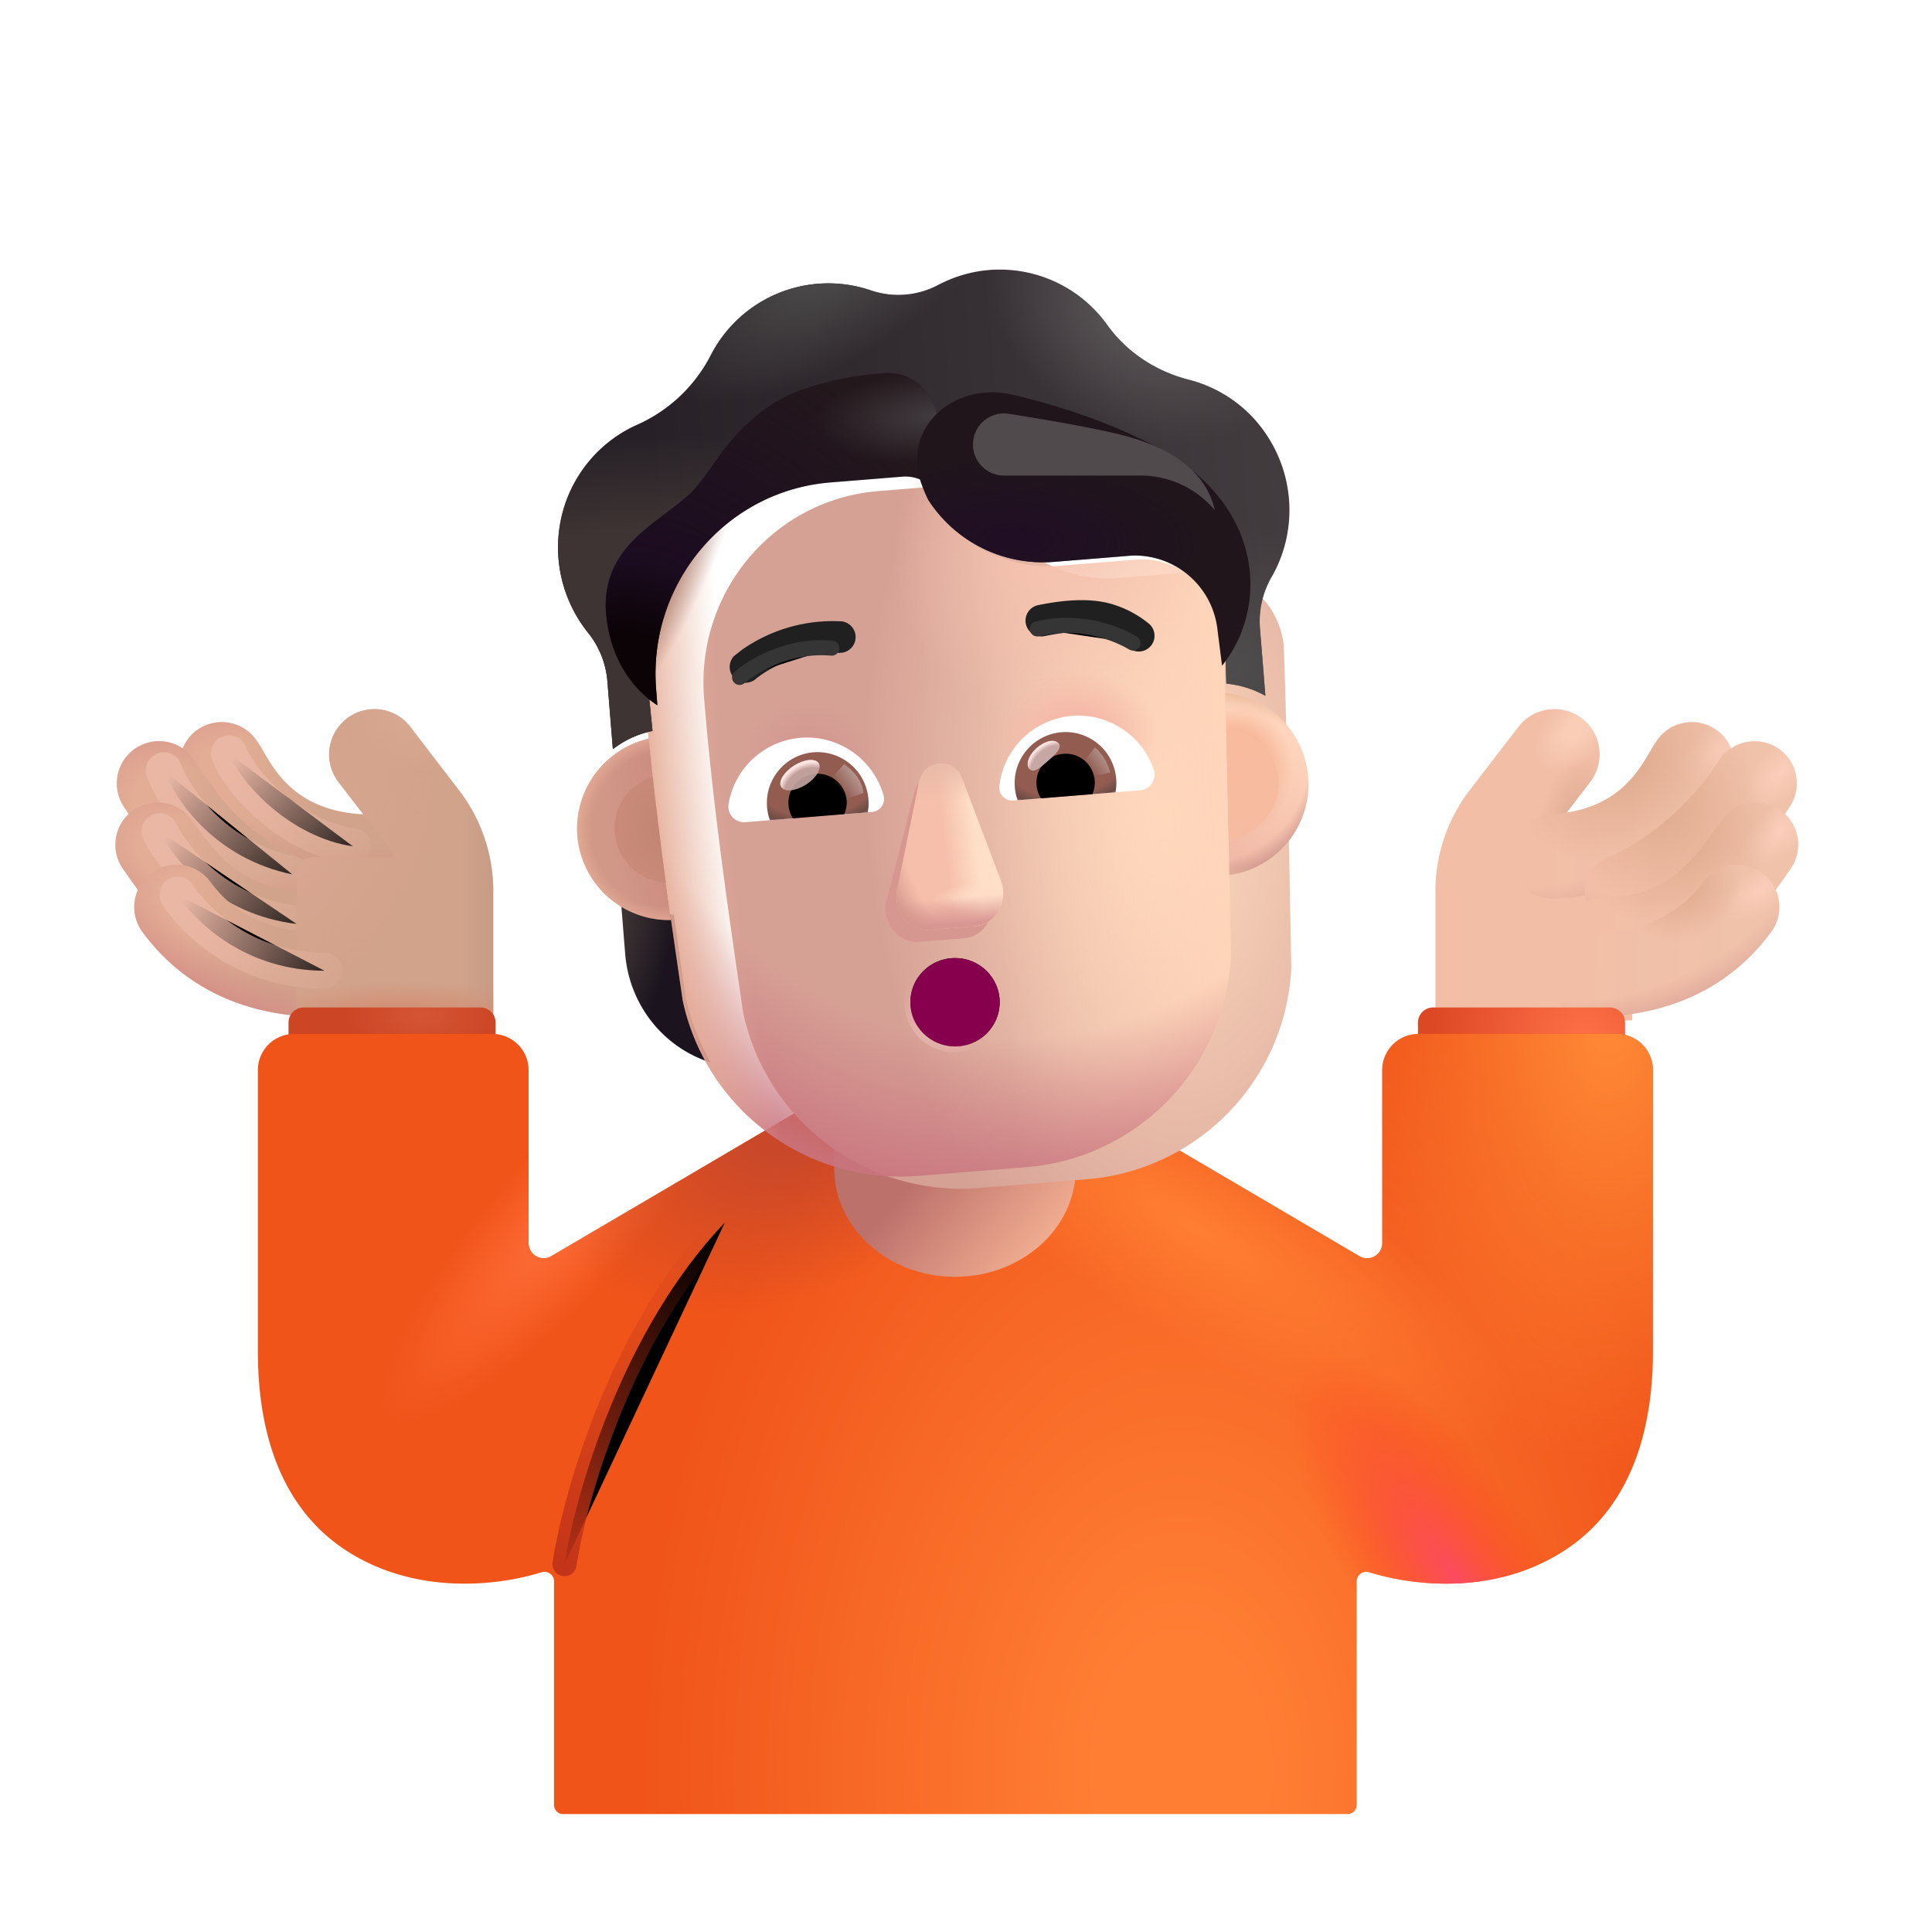 <svg width="100%" height="100%" viewBox="0 0 32 32" xmlns="http://www.w3.org/2000/svg"><path fill="url(#a)" fill-rule="evenodd" d="M3.263 12.093a.7.7 0 0 1 .978.157 2 2 0 0 1 .12.192l.001.002q.05.086.105.174c.077.12.17.25.294.37.233.228.608.468 1.267.5a.7.7 0 0 1-.068 1.398c-1.025-.05-1.718-.446-2.179-.898a3.5 3.5 0 0 1-.495-.618 6 6 0 0 1-.13-.216l-.004-.006c-.029-.05-.04-.07-.045-.076v-.002a.7.7 0 0 1 .156-.978" clip-rule="evenodd"/><path fill="url(#b)" fill-rule="evenodd" d="M3.263 12.093a.7.7 0 0 1 .978.157 2 2 0 0 1 .12.192l.001.002q.05.086.105.174c.077.12.17.25.294.37.233.228.608.468 1.267.5a.7.7 0 0 1-.068 1.398c-1.025-.05-1.718-.446-2.179-.898a3.5 3.5 0 0 1-.495-.618 6 6 0 0 1-.13-.216l-.004-.006c-.029-.05-.04-.07-.045-.076v-.002a.7.7 0 0 1 .156-.978" clip-rule="evenodd"/><g filter="url(#c)"><path stroke="url(#d)" stroke-linecap="round" stroke-width=".6" d="M3.793 12.48c.196.501 1.018 1.387 2.052 1.538"/></g><path fill="url(#e)" fill-rule="evenodd" d="M2.224 12.409a.7.7 0 0 1 .978.157q.051.071.114.168c.262.391.704 1.052 1.516 1.4a.7.7 0 0 1-.551 1.287c-1.246-.534-1.935-1.603-2.156-1.946l-.058-.089a.7.7 0 0 1 .157-.977" clip-rule="evenodd"/><path fill="url(#f)" fill-rule="evenodd" d="M2.224 12.409a.7.7 0 0 1 .978.157q.051.071.114.168c.262.391.704 1.052 1.516 1.4a.7.7 0 0 1-.551 1.287c-1.246-.534-1.935-1.603-2.156-1.946l-.058-.089a.7.7 0 0 1 .157-.977" clip-rule="evenodd"/><g filter="url(#g)"><path stroke="url(#h)" stroke-linecap="round" stroke-width=".6" d="M2.715 12.76c.196.501.844 1.458 2.127 1.723"/></g><path fill="url(#i)" fill-rule="evenodd" d="M2.192 13.431a.7.7 0 0 1 .98.142l.086.118c.301.42.763 1.062 1.779 1.062a.7.7 0 1 1 0 1.4c-1.776 0-2.637-1.24-2.925-1.654q-.037-.055-.062-.088a.7.7 0 0 1 .142-.98" clip-rule="evenodd"/><path fill="url(#j)" fill-rule="evenodd" d="M2.192 13.431a.7.7 0 0 1 .98.142l.086.118c.301.42.763 1.062 1.779 1.062a.7.7 0 1 1 0 1.4c-1.776 0-2.637-1.24-2.925-1.654q-.037-.055-.062-.088a.7.7 0 0 1 .142-.98" clip-rule="evenodd"/><g filter="url(#k)"><path stroke="url(#l)" stroke-linecap="round" stroke-width=".6" d="M2.645 13.769c.238.483.966 1.38 2.267 1.534"/></g><path fill="url(#m)" fill-rule="evenodd" d="M2.504 14.462a.7.7 0 0 1 .98.142c.181.242.653.84 1.873.84a.7.7 0 1 1 0 1.4c-1.827 0-2.668-.965-2.994-1.402a.7.7 0 0 1 .141-.98" clip-rule="evenodd"/><path fill="url(#n)" fill-rule="evenodd" d="M2.504 14.462a.7.7 0 0 1 .98.142c.181.242.653.84 1.873.84a.7.7 0 1 1 0 1.4c-1.827 0-2.668-.965-2.994-1.402a.7.7 0 0 1 .141-.98" clip-rule="evenodd"/><path fill="#D1A38B" d="M5.744 11.9a.75.75 0 0 1 1.051.138l.805 1.047c.37.48.57 1.07.57 1.676v2.14H4.911v-2.448a.25.25 0 0 1 .25-.25h1.376A1.3 1.3 0 0 0 6.411 14l-.805-1.047a.75.75 0 0 1 .138-1.052"/><path fill="url(#o)" d="M5.744 11.9a.75.75 0 0 1 1.051.138l.805 1.047c.37.48.57 1.07.57 1.676v2.14H4.911v-2.448a.25.25 0 0 1 .25-.25h1.376A1.3 1.3 0 0 0 6.411 14l-.805-1.047a.75.75 0 0 1 .138-1.052"/><path fill="url(#p)" d="M5.744 11.9a.75.75 0 0 1 1.051.138l.805 1.047c.37.48.57 1.07.57 1.676v2.14H4.911v-2.448a.25.25 0 0 1 .25-.25h1.376A1.3 1.3 0 0 0 6.411 14l-.805-1.047a.75.75 0 0 1 .138-1.052"/><path fill="url(#q)" d="M5.744 11.9a.75.75 0 0 1 1.051.138l.805 1.047c.37.48.57 1.07.57 1.676v2.14H4.911v-2.448a.25.25 0 0 1 .25-.25h1.376A1.3 1.3 0 0 0 6.411 14l-.805-1.047a.75.75 0 0 1 .138-1.052"/><path fill="url(#r)" d="M5.744 11.9a.75.75 0 0 1 1.051.138l.805 1.047c.37.48.57 1.07.57 1.676v2.14H4.911v-2.448a.25.25 0 0 1 .25-.25h1.376A1.3 1.3 0 0 0 6.411 14l-.805-1.047a.75.75 0 0 1 .138-1.052"/><g filter="url(#s)"><path fill="#F2BEA6" d="M25.951 11.9a.75.75 0 0 0-1.051.138l-.805 1.047a2.75 2.75 0 0 0-.57 1.676v2.14h3.259v-2.698h-1.627q.053-.107.128-.204l.804-1.047a.75.75 0 0 0-.138-1.052"/><path fill="url(#t)" d="M25.951 11.9a.75.75 0 0 0-1.051.138l-.805 1.047a2.75 2.75 0 0 0-.57 1.676v2.14h3.259v-2.698h-1.627q.053-.107.128-.204l.804-1.047a.75.75 0 0 0-.138-1.052"/><path fill="url(#u)" d="M25.951 11.9a.75.75 0 0 0-1.051.138l-.805 1.047a2.75 2.75 0 0 0-.57 1.676v2.14h3.259v-2.698h-1.627q.053-.107.128-.204l.804-1.047a.75.75 0 0 0-.138-1.052"/></g><path fill="url(#v)" fill-rule="evenodd" d="M28.432 12.093a.7.7 0 0 0-.977.157 2 2 0 0 0-.115.182l-.006.01-.001.002c-.034.058-.066.114-.105.174-.077.12-.17.25-.294.37-.232.228-.607.468-1.267.5a.7.7 0 0 0 .069 1.398c1.024-.05 1.717-.446 2.178-.898.224-.22.383-.441.495-.618.054-.084.098-.16.13-.216l.004-.006c.029-.05.04-.07.045-.076l.001-.002a.7.7 0 0 0-.157-.978" clip-rule="evenodd"/><path fill="url(#w)" fill-rule="evenodd" d="M28.432 12.093a.7.7 0 0 0-.977.157 2 2 0 0 0-.115.182l-.006.01-.001.002c-.034.058-.066.114-.105.174-.077.12-.17.25-.294.37-.232.228-.607.468-1.267.5a.7.7 0 0 0 .069 1.398c1.024-.05 1.717-.446 2.178-.898.224-.22.383-.441.495-.618.054-.084.098-.16.13-.216l.004-.006c.029-.05.04-.07.045-.076l.001-.002a.7.7 0 0 0-.157-.978" clip-rule="evenodd"/><path fill="url(#x)" fill-rule="evenodd" d="M28.432 12.093a.7.7 0 0 0-.977.157 2 2 0 0 0-.115.182l-.006.01-.001.002c-.034.058-.066.114-.105.174-.077.12-.17.25-.294.37-.232.228-.607.468-1.267.5a.7.7 0 0 0 .069 1.398c1.024-.05 1.717-.446 2.178-.898.224-.22.383-.441.495-.618.054-.084.098-.16.13-.216l.004-.006c.029-.05.04-.07.045-.076l.001-.002a.7.7 0 0 0-.157-.978" clip-rule="evenodd"/><path fill="url(#y)" fill-rule="evenodd" d="M28.432 12.093a.7.7 0 0 0-.977.157 2 2 0 0 0-.115.182l-.006.01-.001.002c-.034.058-.066.114-.105.174-.077.12-.17.25-.294.37-.232.228-.607.468-1.267.5a.7.7 0 0 0 .069 1.398c1.024-.05 1.717-.446 2.178-.898.224-.22.383-.441.495-.618.054-.084.098-.16.13-.216l.004-.006c.029-.05.04-.07.045-.076l.001-.002a.7.7 0 0 0-.157-.978" clip-rule="evenodd"/><path fill="url(#z)" fill-rule="evenodd" d="M29.471 12.409a.7.7 0 0 0-.977.157q-.05.071-.115.168c-.262.391-.921 1.114-1.733 1.46-.355.153-.503.45-.32.876.152.355.733.503 1.088.35 1.246-.533 1.935-1.602 2.156-1.945l.058-.089a.7.7 0 0 0-.157-.977" clip-rule="evenodd"/><path fill="url(#A)" fill-rule="evenodd" d="M29.471 12.409a.7.7 0 0 0-.977.157q-.05.071-.115.168c-.262.391-.921 1.114-1.733 1.46-.355.153-.503.45-.32.876.152.355.733.503 1.088.35 1.246-.533 1.935-1.602 2.156-1.945l.058-.089a.7.7 0 0 0-.157-.977" clip-rule="evenodd"/><path fill="url(#B)" fill-rule="evenodd" d="M29.471 12.409a.7.7 0 0 0-.977.157q-.05.071-.115.168c-.262.391-.921 1.114-1.733 1.46-.355.153-.503.45-.32.876.152.355.733.503 1.088.35 1.246-.533 1.935-1.602 2.156-1.945l.058-.089a.7.7 0 0 0-.157-.977" clip-rule="evenodd"/><path fill="url(#C)" fill-rule="evenodd" d="M29.471 12.409a.7.7 0 0 0-.977.157q-.05.071-.115.168c-.262.391-.921 1.114-1.733 1.46-.355.153-.503.45-.32.876.152.355.733.503 1.088.35 1.246-.533 1.935-1.602 2.156-1.945l.058-.089a.7.7 0 0 0-.157-.977" clip-rule="evenodd"/><path fill="url(#D)" fill-rule="evenodd" d="M29.503 13.431a.7.7 0 0 0-.98.142l-.086.118c-.301.42-.763 1.16-1.779 1.16-.386 0-.7.215-.7.602a.7.7 0 0 0 .7.7c1.776 0 2.637-1.24 2.925-1.654l.062-.088a.7.7 0 0 0-.142-.98" clip-rule="evenodd"/><path fill="url(#E)" fill-rule="evenodd" d="M29.503 13.431a.7.7 0 0 0-.98.142l-.086.118c-.301.42-.763 1.16-1.779 1.16-.386 0-.7.215-.7.602a.7.7 0 0 0 .7.7c1.776 0 2.637-1.24 2.925-1.654l.062-.088a.7.7 0 0 0-.142-.98" clip-rule="evenodd"/><path fill="url(#F)" fill-rule="evenodd" d="M29.503 13.431a.7.7 0 0 0-.98.142l-.086.118c-.301.42-.763 1.16-1.779 1.16-.386 0-.7.215-.7.602a.7.7 0 0 0 .7.7c1.776 0 2.637-1.24 2.925-1.654l.062-.088a.7.7 0 0 0-.142-.98" clip-rule="evenodd"/><path fill="url(#G)" fill-rule="evenodd" d="M29.503 13.431a.7.7 0 0 0-.98.142l-.086.118c-.301.42-.763 1.16-1.779 1.16-.386 0-.7.215-.7.602a.7.7 0 0 0 .7.7c1.776 0 2.637-1.24 2.925-1.654l.062-.088a.7.7 0 0 0-.142-.98" clip-rule="evenodd"/><path fill="url(#H)" fill-rule="evenodd" d="M29.19 14.462a.7.7 0 0 0-.979.142c-.18.242-.653.84-1.873.84a.7.7 0 1 0 0 1.4c1.828 0 2.668-.965 2.995-1.402a.7.7 0 0 0-.142-.98" clip-rule="evenodd"/><path fill="url(#I)" fill-rule="evenodd" d="M29.19 14.462a.7.7 0 0 0-.979.142c-.18.242-.653.84-1.873.84a.7.7 0 1 0 0 1.4c1.828 0 2.668-.965 2.995-1.402a.7.7 0 0 0-.142-.98" clip-rule="evenodd"/><path fill="url(#J)" fill-rule="evenodd" d="M29.19 14.462a.7.7 0 0 0-.979.142c-.18.242-.653.84-1.873.84a.7.7 0 1 0 0 1.4c1.828 0 2.668-.965 2.995-1.402a.7.7 0 0 0-.142-.98" clip-rule="evenodd"/><path fill="url(#K)" fill-rule="evenodd" d="M29.19 14.462a.7.7 0 0 0-.979.142c-.18.242-.653.84-1.873.84a.7.7 0 1 0 0 1.4c1.828 0 2.668-.965 2.995-1.402a.7.7 0 0 0-.142-.98" clip-rule="evenodd"/><path fill="url(#L)" d="M26.916 16.937a.25.25 0 0 0-.25-.25h-2.93a.25.25 0 0 0-.25.25v.844h3.43z"/><path fill="url(#M)" d="M4.779 16.937a.25.25 0 0 1 .25-.25h2.93a.25.25 0 0 1 .25.25v.844h-3.43z"/><g filter="url(#N)"><path fill="url(#O)" d="M9.13 21.056a.25.25 0 0 1-.375-.217v-2.864a.6.6 0 0 0-.6-.6H4.871a.6.6 0 0 0-.6.6v4.587c-.005.85.112 2.507 1.484 3.383 1.149.733 2.501.57 3.214.347.1-.032.208.042.208.148v3.707c0 .082.067.15.15.15h12.994a.15.15 0 0 0 .15-.15V26.44c0-.106.108-.18.209-.148.713.223 2.064.386 3.213-.347 1.372-.876 1.49-2.534 1.485-3.383v-4.587a.6.6 0 0 0-.6-.6h-3.285a.6.6 0 0 0-.6.6v2.864a.25.25 0 0 1-.375.217l-6.694-3.932z"/><path fill="url(#P)" d="M9.13 21.056a.25.25 0 0 1-.375-.217v-2.864a.6.6 0 0 0-.6-.6H4.871a.6.6 0 0 0-.6.6v4.587c-.005.85.112 2.507 1.484 3.383 1.149.733 2.501.57 3.214.347.1-.032.208.042.208.148v3.707c0 .082.067.15.15.15h12.994a.15.15 0 0 0 .15-.15V26.44c0-.106.108-.18.209-.148.713.223 2.064.386 3.213-.347 1.372-.876 1.49-2.534 1.485-3.383v-4.587a.6.6 0 0 0-.6-.6h-3.285a.6.6 0 0 0-.6.6v2.864a.25.25 0 0 1-.375.217l-6.694-3.932z"/><path fill="url(#Q)" d="M9.13 21.056a.25.25 0 0 1-.375-.217v-2.864a.6.6 0 0 0-.6-.6H4.871a.6.6 0 0 0-.6.6v4.587c-.005.85.112 2.507 1.484 3.383 1.149.733 2.501.57 3.214.347.1-.032.208.042.208.148v3.707c0 .082.067.15.15.15h12.994a.15.15 0 0 0 .15-.15V26.44c0-.106.108-.18.209-.148.713.223 2.064.386 3.213-.347 1.372-.876 1.49-2.534 1.485-3.383v-4.587a.6.6 0 0 0-.6-.6h-3.285a.6.6 0 0 0-.6.6v2.864a.25.25 0 0 1-.375.217l-6.694-3.932z"/><path fill="url(#R)" d="M9.13 21.056a.25.25 0 0 1-.375-.217v-2.864a.6.6 0 0 0-.6-.6H4.871a.6.6 0 0 0-.6.6v4.587c-.005.85.112 2.507 1.484 3.383 1.149.733 2.501.57 3.214.347.1-.032.208.042.208.148v3.707c0 .082.067.15.15.15h12.994a.15.15 0 0 0 .15-.15V26.44c0-.106.108-.18.209-.148.713.223 2.064.386 3.213-.347 1.372-.876 1.49-2.534 1.485-3.383v-4.587a.6.6 0 0 0-.6-.6h-3.285a.6.6 0 0 0-.6.6v2.864a.25.25 0 0 1-.375.217l-6.694-3.932z"/><path fill="url(#S)" d="M9.13 21.056a.25.25 0 0 1-.375-.217v-2.864a.6.6 0 0 0-.6-.6H4.871a.6.6 0 0 0-.6.6v4.587c-.005.85.112 2.507 1.484 3.383 1.149.733 2.501.57 3.214.347.1-.032.208.042.208.148v3.707c0 .082.067.15.15.15h12.994a.15.15 0 0 0 .15-.15V26.44c0-.106.108-.18.209-.148.713.223 2.064.386 3.213-.347 1.372-.876 1.49-2.534 1.485-3.383v-4.587a.6.6 0 0 0-.6-.6h-3.285a.6.6 0 0 0-.6.6v2.864a.25.25 0 0 1-.375.217l-6.694-3.932z"/><path fill="url(#T)" d="M9.13 21.056a.25.25 0 0 1-.375-.217v-2.864a.6.6 0 0 0-.6-.6H4.871a.6.6 0 0 0-.6.6v4.587c-.005.85.112 2.507 1.484 3.383 1.149.733 2.501.57 3.214.347.1-.032.208.042.208.148v3.707c0 .082.067.15.15.15h12.994a.15.15 0 0 0 .15-.15V26.44c0-.106.108-.18.209-.148.713.223 2.064.386 3.213-.347 1.372-.876 1.49-2.534 1.485-3.383v-4.587a.6.6 0 0 0-.6-.6h-3.285a.6.6 0 0 0-.6.6v2.864a.25.25 0 0 1-.375.217l-6.694-3.932z"/></g><path fill="url(#U)" d="M15.818 21.148c-1.104 0-2-.802-2-1.79v-2.114c0-.989.896-1.79 2-1.79s2 .801 2 1.79v2.114c0 .988-.896 1.79-2 1.79"/><path fill="url(#V)" d="M20.3 14.41c.313-.036.6-.167.826-.359l.07.875a2.05 2.05 0 0 1-1.107 2q.2-.532.236-1.135z"/><path fill="url(#W)" d="M11.159 15.148a1.55 1.55 0 0 1-.874-.221l.07.875c.069.84.63 1.547 1.415 1.796a3.9 3.9 0 0 1-.415-1.083z"/><g filter="url(#X)"><path fill="url(#Y)" d="M11.308 16.57a3.69 3.69 0 0 0 3.912 2.906l1.773-.143a3.69 3.69 0 0 0 3.395-3.497c-.033-1.78-.063-3.552-.124-5.329a1.367 1.367 0 0 0-1.405-1.241l-1.317.106a2.29 2.29 0 0 1-2.188-1.189.63.63 0 0 0-.61-.346l-1.197.097c-1.735.14-3.026 1.675-2.885 3.43.142 1.75.39 3.461.646 5.206"/></g><path fill="url(#Z)" d="M11.308 16.57a3.69 3.69 0 0 0 3.912 2.906l1.773-.143a3.69 3.69 0 0 0 3.395-3.497c-.033-1.78-.063-3.552-.124-5.329a1.367 1.367 0 0 0-1.405-1.241l-1.317.106a2.29 2.29 0 0 1-2.188-1.189.63.63 0 0 0-.61-.346l-1.197.097c-1.735.14-3.026 1.675-2.885 3.43.142 1.75.39 3.461.646 5.206"/><path fill="url(#aa)" d="M11.308 16.57a3.69 3.69 0 0 0 3.912 2.906l1.773-.143a3.69 3.69 0 0 0 3.395-3.497c-.033-1.78-.063-3.552-.124-5.329a1.367 1.367 0 0 0-1.405-1.241l-1.317.106a2.29 2.29 0 0 1-2.188-1.189.63.63 0 0 0-.61-.346l-1.197.097c-1.735.14-3.026 1.675-2.885 3.43.142 1.75.39 3.461.646 5.206"/><path fill="url(#ab)" d="M11.308 16.57a3.69 3.69 0 0 0 3.912 2.906l1.773-.143a3.69 3.69 0 0 0 3.395-3.497c-.033-1.78-.063-3.552-.124-5.329a1.367 1.367 0 0 0-1.405-1.241l-1.317.106a2.29 2.29 0 0 1-2.188-1.189.63.63 0 0 0-.61-.346l-1.197.097c-1.735.14-3.026 1.675-2.885 3.43.142 1.75.39 3.461.646 5.206"/><path fill="url(#ac)" d="M11.308 16.57a3.69 3.69 0 0 0 3.912 2.906l1.773-.143a3.69 3.69 0 0 0 3.395-3.497c-.033-1.78-.063-3.552-.124-5.329a1.367 1.367 0 0 0-1.405-1.241l-1.317.106a2.29 2.29 0 0 1-2.188-1.189.63.63 0 0 0-.61-.346l-1.197.097c-1.735.14-3.026 1.675-2.885 3.43.142 1.75.39 3.461.646 5.206"/><path fill="url(#ad)" d="M11.308 16.57a3.69 3.69 0 0 0 3.912 2.906l1.773-.143a3.69 3.69 0 0 0 3.395-3.497c-.033-1.78-.063-3.552-.124-5.329a1.367 1.367 0 0 0-1.405-1.241l-1.317.106a2.29 2.29 0 0 1-2.188-1.189.63.63 0 0 0-.61-.346l-1.197.097c-1.735.14-3.026 1.675-2.885 3.43.142 1.75.39 3.461.646 5.206"/><path fill="url(#ae)" d="M11.308 16.57a3.69 3.69 0 0 0 3.912 2.906l1.773-.143a3.69 3.69 0 0 0 3.395-3.497c-.033-1.78-.063-3.552-.124-5.329a1.367 1.367 0 0 0-1.405-1.241l-1.317.106a2.29 2.29 0 0 1-2.188-1.189.63.63 0 0 0-.61-.346l-1.197.097c-1.735.14-3.026 1.675-2.885 3.43.142 1.75.39 3.461.646 5.206"/><path fill="url(#af)" d="M11.308 16.57a3.69 3.69 0 0 0 3.912 2.906l1.773-.143a3.69 3.69 0 0 0 3.395-3.497c-.033-1.78-.063-3.552-.124-5.329a1.367 1.367 0 0 0-1.405-1.241l-1.317.106a2.29 2.29 0 0 1-2.188-1.189.63.63 0 0 0-.61-.346l-1.197.097c-1.735.14-3.026 1.675-2.885 3.43.142 1.75.39 3.461.646 5.206"/><g filter="url(#ag)"><path fill="#D69790" d="m15.138 13.153-.458 1.777c-.073.363.2.699.547.67l.74-.059c.346-.028.562-.409.432-.75l-.64-1.688c-.138-.374-.54-.342-.621.05"/></g><g filter="url(#ah)"><path fill="url(#ai)" d="m15.22 12.96-.36 1.77c-.073.363.2.699.547.671l.74-.06c.346-.028.562-.409.432-.75l-.64-1.688c-.138-.374-.637-.334-.719.058"/><path fill="url(#aj)" d="m15.22 12.96-.36 1.77c-.073.363.2.699.547.671l.74-.06c.346-.028.562-.409.432-.75l-.64-1.688c-.138-.374-.637-.334-.719.058"/><path fill="url(#ak)" d="m15.22 12.96-.36 1.77c-.073.363.2.699.547.671l.74-.06c.346-.028.562-.409.432-.75l-.64-1.688c-.138-.374-.637-.334-.719.058"/><path fill="url(#al)" d="m15.22 12.96-.36 1.77c-.073.363.2.699.547.671l.74-.06c.346-.028.562-.409.432-.75l-.64-1.688c-.138-.374-.637-.334-.719.058"/></g><g filter="url(#am)"><path fill="#F6BFAB" d="m15.22 12.96-.36 1.77c-.073.363.2.699.547.671l.74-.06c.346-.028.562-.409.432-.75l-.64-1.688c-.138-.374-.637-.334-.719.058"/><path fill="url(#an)" d="m15.22 12.96-.36 1.77c-.073.363.2.699.547.671l.74-.06c.346-.028.562-.409.432-.75l-.64-1.688c-.138-.374-.637-.334-.719.058"/><path fill="url(#ao)" d="m15.22 12.96-.36 1.77c-.073.363.2.699.547.671l.74-.06c.346-.028.562-.409.432-.75l-.64-1.688c-.138-.374-.637-.334-.719.058"/><path fill="url(#ap)" d="m15.22 12.96-.36 1.77c-.073.363.2.699.547.671l.74-.06c.346-.028.562-.409.432-.75l-.64-1.688c-.138-.374-.637-.334-.719.058"/><path fill="url(#aq)" d="m15.22 12.96-.36 1.77c-.073.363.2.699.547.671l.74-.06c.346-.028.562-.409.432-.75l-.64-1.688c-.138-.374-.637-.334-.719.058"/><path fill="url(#ar)" d="m15.22 12.96-.36 1.77c-.073.363.2.699.547.671l.74-.06c.346-.028.562-.409.432-.75l-.64-1.688c-.138-.374-.637-.334-.719.058"/></g><g filter="url(#as)"><path fill="url(#at)" d="M19.694 6.99c.497.128.958.43 1.271.892.501.736.511 1.664.092 2.383a1.47 1.47 0 0 0-.188.843l.09 1.117a1.65 1.65 0 0 0-.647-.202l-.048-1.516a1.367 1.367 0 0 0-1.405-1.241l-1.317.106a2.29 2.29 0 0 1-2.188-1.189.63.63 0 0 0-.61-.346l-1.197.097c-1.735.14-3.026 1.675-2.885 3.43l.146 1.443a1.6 1.6 0 0 0-.657.302l-.091-1.128a1.47 1.47 0 0 0-.32-.801 2.26 2.26 0 0 1-.321-2.289c.232-.541.646-.94 1.136-1.157a2.53 2.53 0 0 0 1.217-1.15 2.19 2.19 0 0 1 2.648-1.076c.372.127.775.095 1.122-.09.255-.133.539-.222.843-.246a2.19 2.19 0 0 1 1.956.913c.328.455.81.767 1.353.905"/><path fill="url(#au)" d="M19.694 6.99c.497.128.958.43 1.271.892.501.736.511 1.664.092 2.383a1.47 1.47 0 0 0-.188.843l.09 1.117a1.65 1.65 0 0 0-.647-.202l-.048-1.516a1.367 1.367 0 0 0-1.405-1.241l-1.317.106a2.29 2.29 0 0 1-2.188-1.189.63.63 0 0 0-.61-.346l-1.197.097c-1.735.14-3.026 1.675-2.885 3.43l.146 1.443a1.6 1.6 0 0 0-.657.302l-.091-1.128a1.47 1.47 0 0 0-.32-.801 2.26 2.26 0 0 1-.321-2.289c.232-.541.646-.94 1.136-1.157a2.53 2.53 0 0 0 1.217-1.15 2.19 2.19 0 0 1 2.648-1.076c.372.127.775.095 1.122-.09.255-.133.539-.222.843-.246a2.19 2.19 0 0 1 1.956.913c.328.455.81.767 1.353.905"/><path fill="url(#av)" d="M19.694 6.99c.497.128.958.43 1.271.892.501.736.511 1.664.092 2.383a1.47 1.47 0 0 0-.188.843l.09 1.117a1.65 1.65 0 0 0-.647-.202l-.048-1.516a1.367 1.367 0 0 0-1.405-1.241l-1.317.106a2.29 2.29 0 0 1-2.188-1.189.63.63 0 0 0-.61-.346l-1.197.097c-1.735.14-3.026 1.675-2.885 3.43l.146 1.443a1.6 1.6 0 0 0-.657.302l-.091-1.128a1.47 1.47 0 0 0-.32-.801 2.26 2.26 0 0 1-.321-2.289c.232-.541.646-.94 1.136-1.157a2.53 2.53 0 0 0 1.217-1.15 2.19 2.19 0 0 1 2.648-1.076c.372.127.775.095 1.122-.09.255-.133.539-.222.843-.246a2.19 2.19 0 0 1 1.956.913c.328.455.81.767 1.353.905"/><path fill="url(#aw)" d="M19.694 6.99c.497.128.958.43 1.271.892.501.736.511 1.664.092 2.383a1.47 1.47 0 0 0-.188.843l.09 1.117a1.65 1.65 0 0 0-.647-.202l-.048-1.516a1.367 1.367 0 0 0-1.405-1.241l-1.317.106a2.29 2.29 0 0 1-2.188-1.189.63.63 0 0 0-.61-.346l-1.197.097c-1.735.14-3.026 1.675-2.885 3.43l.146 1.443a1.6 1.6 0 0 0-.657.302l-.091-1.128a1.47 1.47 0 0 0-.32-.801 2.26 2.26 0 0 1-.321-2.289c.232-.541.646-.94 1.136-1.157a2.53 2.53 0 0 0 1.217-1.15 2.19 2.19 0 0 1 2.648-1.076c.372.127.775.095 1.122-.09.255-.133.539-.222.843-.246a2.19 2.19 0 0 1 1.956.913c.328.455.81.767 1.353.905"/><path fill="url(#ax)" d="M19.694 6.99c.497.128.958.43 1.271.892.501.736.511 1.664.092 2.383a1.47 1.47 0 0 0-.188.843l.09 1.117a1.65 1.65 0 0 0-.647-.202l-.048-1.516a1.367 1.367 0 0 0-1.405-1.241l-1.317.106a2.29 2.29 0 0 1-2.188-1.189.63.63 0 0 0-.61-.346l-1.197.097c-1.735.14-3.026 1.675-2.885 3.43l.146 1.443a1.6 1.6 0 0 0-.657.302l-.091-1.128a1.47 1.47 0 0 0-.32-.801 2.26 2.26 0 0 1-.321-2.289c.232-.541.646-.94 1.136-1.157a2.53 2.53 0 0 0 1.217-1.15 2.19 2.19 0 0 1 2.648-1.076c.372.127.775.095 1.122-.09.255-.133.539-.222.843-.246a2.19 2.19 0 0 1 1.956.913c.328.455.81.767 1.353.905"/></g><g filter="url(#ay)"><path fill="#202020" d="M18.917 10.52a1.75 1.75 0 0 0-.677-.335c-.294-.067-.654-.062-1.145.038a.261.261 0 1 0 .106.513c.447-.092.727-.086.922-.041.191.043.325.128.483.245a.261.261 0 1 0 .311-.42"/></g><g filter="url(#az)"><path fill="#202020" d="M12.193 10.96a2.616 2.616 0 0 1 1.607-.47.262.262 0 1 1-.021.522 2.1 2.1 0 0 0-1.282.373q-.046.033-.067.05l-.015.013-.002.002a.262.262 0 0 1-.353-.386z"/></g><g filter="url(#aA)"><path fill="#23181C" d="M15.232 8.165a2 2 0 0 1-.073-.124.63.63 0 0 0-.61-.346l-1.197.096c-1.735.14-3.026 1.676-2.884 3.43l.02.26c-.339-.218-.782-.699-.85-1.53-.08-1.007.744-1.438 1.186-1.8.125-.103.23-.189.292-.264l.086-.106c.3-.375.705-1.18 1.705-1.535.471-.166.956-.24 1.359-.267.472-.03.837.35.875.821l.11 1.35z"/><path fill="url(#aB)" d="M15.232 8.165a2 2 0 0 1-.073-.124.63.63 0 0 0-.61-.346l-1.197.096c-1.735.14-3.026 1.676-2.884 3.43l.02.26c-.339-.218-.782-.699-.85-1.53-.08-1.007.744-1.438 1.186-1.8.125-.103.23-.189.292-.264l.086-.106c.3-.375.705-1.18 1.705-1.535.471-.166.956-.24 1.359-.267.472-.03.837.35.875.821l.11 1.35z"/><path fill="url(#aC)" d="M15.232 8.165a2 2 0 0 1-.073-.124.63.63 0 0 0-.61-.346l-1.197.096c-1.735.14-3.026 1.676-2.884 3.43l.02.26c-.339-.218-.782-.699-.85-1.53-.08-1.007.744-1.438 1.186-1.8.125-.103.23-.189.292-.264l.086-.106c.3-.375.705-1.18 1.705-1.535.471-.166.956-.24 1.359-.267.472-.03.837.35.875.821l.11 1.35z"/></g><g filter="url(#aD)"><path fill="#1F151B" d="m20.341 10.827-.075-.59a1.38 1.38 0 0 0-1.416-1.235l-1.302.105a2.26 2.26 0 0 1-2.072-1.025s-.046-.086-.104-.24c-.359-.938.515-1.731 1.494-1.505.808.187 1.703.49 2.447.897 1.71.94 1.81 2.616 1.028 3.593"/><path fill="url(#aE)" d="m20.341 10.827-.075-.59a1.38 1.38 0 0 0-1.416-1.235l-1.302.105a2.26 2.26 0 0 1-2.072-1.025s-.046-.086-.104-.24c-.359-.938.515-1.731 1.494-1.505.808.187 1.703.49 2.447.897 1.71.94 1.81 2.616 1.028 3.593"/></g><path fill="#fff" d="M17.756 11.857a1.32 1.32 0 0 1 1.354.892.26.26 0 0 1-.226.341l-2.098.17a.217.217 0 0 1-.234-.239 1.32 1.32 0 0 1 1.204-1.164"/><path fill="url(#aF)" d="M17.582 12.128a.842.842 0 0 1 .894.995l-1.621.131a.845.845 0 0 1 .727-1.126"/><path fill="#000" d="M17.169 13.006a.48.48 0 0 1 .441-.52.48.48 0 0 1 .484.668l-.85.069a.44.44 0 0 1-.075-.217"/><g filter="url(#aG)"><path fill="#C7A7A3" d="M17.533 12.311c.066.075-.051.183-.184.3s-.232.2-.299.125c-.066-.074-.011-.23.122-.348s.295-.152.36-.077"/><path fill="url(#aH)" d="M17.533 12.311c.066.075-.051.183-.184.3s-.232.2-.299.125c-.066-.074-.011-.23.122-.348s.295-.152.36-.077"/></g><g filter="url(#aI)"><path fill="url(#aJ)" d="M18.388 12.796a.8.8 0 0 0-.253-.417l-.223.288.128.205z"/></g><path fill="#fff" d="M13.26 12.22a1.32 1.32 0 0 0-1.193 1.098.26.26 0 0 0 .277.3l2.098-.169a.217.217 0 0 0 .193-.273 1.32 1.32 0 0 0-1.375-.956"/><path fill="url(#aK)" d="M13.475 12.46a.842.842 0 0 0-.723 1.125l1.621-.13a.847.847 0 0 0-.898-.995"/><path fill="#000" d="M14.023 13.26a.48.48 0 0 0-.519-.442.48.48 0 0 0-.37.737l.85-.07a.5.5 0 0 0 .04-.225"/><g filter="url(#aL)"><path fill="url(#aM)" d="M14.3 13.137c-.022-.27-.256-.433-.32-.482l-.25.283.194.325z"/></g><g filter="url(#aN)" transform="rotate(-32.532 13.25 12.839)"><ellipse cx="13.25" cy="12.839" fill="#C7A7A3" fill-opacity=".9" rx=".367" ry=".186"/><ellipse cx="13.25" cy="12.839" fill="url(#aO)" rx=".367" ry=".186"/></g><path fill="url(#aP)" d="M20.363 14.49q-.027-1.507-.069-3.014a1.518 1.518 0 0 1 .069 3.015"/><path fill="url(#aQ)" d="M20.363 14.49q-.027-1.507-.069-3.014a1.518 1.518 0 0 1 .069 3.015"/><path fill="url(#aR)" d="M20.363 14.49q-.027-1.507-.069-3.014a1.518 1.518 0 0 1 .069 3.015"/><path fill="url(#aS)" d="M20.363 14.49q-.027-1.507-.069-3.014a1.518 1.518 0 0 1 .069 3.015"/><path fill="url(#aT)" d="M10.746 12.235a1.53 1.53 0 0 0-1.183 1.608 1.52 1.52 0 0 0 1.552 1.395c-.142-1-.268-2-.369-3.003"/><path fill="url(#aU)" d="M10.746 12.235a1.53 1.53 0 0 0-1.183 1.608 1.52 1.52 0 0 0 1.552 1.395c-.142-1-.268-2-.369-3.003"/><g filter="url(#aV)"><path fill="url(#aW)" d="M10.808 12.86a.902.902 0 0 0 .221 1.76 73 73 0 0 1-.221-1.76"/></g><g filter="url(#aX)"><path fill="url(#aY)" d="M20.351 13.876q-.018-.9-.04-1.798a.901.901 0 0 1 .04 1.798"/></g><g filter="url(#aZ)"><path stroke="#353535" stroke-linecap="round" stroke-width=".25" d="M12.25 11.22c.227-.194.805-.547 1.527-.485"/></g><g filter="url(#ba)"><path stroke="#353535" stroke-linecap="round" stroke-width=".25" d="M18.765 10.65c-.256-.155-.882-.41-1.585-.234"/></g><g filter="url(#bb)"><path stroke="url(#bc)" stroke-linecap="round" stroke-width=".6" d="M2.943 14.82c.293.452 1.122 1.258 2.431 1.258"/></g><g filter="url(#bd)"><ellipse cx="15.818" cy="16.6" stroke="url(#be)" stroke-width=".2" rx=".74" ry=".732"/></g><ellipse cx="15.818" cy="16.6" fill="#87004D" rx=".74" ry=".732"/><g filter="url(#bf)"><path stroke="url(#bg)" stroke-linecap="round" stroke-width=".4" d="M9.35 25.906c.176-1.146.955-3.881 2.655-5.656"/></g><g filter="url(#bh)"><path fill="#504A4C" d="M18.838 7.877h-2.22a.515.515 0 1 1 .083-1.025c.576.092 1.34.22 1.853.346 1.158.287 1.477.851 1.567 1.253a1.61 1.61 0 0 0-1.283-.574"/></g><defs><radialGradient id="b" cx="0" cy="0" r="1" gradientTransform="matrix(-.622 1.725 -3.881 -1.399 4.928 13.162)" gradientUnits="userSpaceOnUse"><stop offset=".399" stop-color="#D48E86" stop-opacity="0"/><stop offset=".85" stop-color="#D48E86"/></radialGradient><radialGradient id="f" cx="0" cy="0" r="1" gradientTransform="rotate(106.399 -3.244 8.172)scale(1.966 3.756)" gradientUnits="userSpaceOnUse"><stop offset=".399" stop-color="#D48E86" stop-opacity="0"/><stop offset=".85" stop-color="#D48E86"/></radialGradient><radialGradient id="j" cx="0" cy="0" r="1" gradientTransform="rotate(110.767 -3.033 8.587)scale(1.803 4.216)" gradientUnits="userSpaceOnUse"><stop offset=".399" stop-color="#D48E86" stop-opacity="0"/><stop offset=".85" stop-color="#D48E86"/></radialGradient><radialGradient id="n" cx="0" cy="0" r="1" gradientTransform="rotate(113.326 -2.933 9.073)scale(1.618 4.149)" gradientUnits="userSpaceOnUse"><stop offset=".399" stop-color="#D48E86" stop-opacity="0"/><stop offset=".85" stop-color="#D48E86"/></radialGradient><radialGradient id="p" cx="0" cy="0" r="1" gradientTransform="matrix(-.521 .869 -1.022 -.613 6.787 11.745)" gradientUnits="userSpaceOnUse"><stop stop-color="#D9AB93"/><stop offset="1" stop-color="#D9AB93" stop-opacity="0"/></radialGradient><radialGradient id="q" cx="0" cy="0" r="1" gradientTransform="matrix(-2.703 0 0 -.657 6.644 16.901)" gradientUnits="userSpaceOnUse"><stop offset=".217" stop-color="#D18E72"/><stop offset="1" stop-color="#D18E72" stop-opacity="0"/></radialGradient><radialGradient id="r" cx="0" cy="0" r="1" gradientTransform="rotate(34.711 -20.228 14.86)scale(2.386 3.871)" gradientUnits="userSpaceOnUse"><stop stop-color="#D9A793"/><stop offset="1" stop-color="#D5A288" stop-opacity="0"/></radialGradient><radialGradient id="t" cx="0" cy="0" r="1" gradientTransform="matrix(.195 -1.227 .626 .1 25.862 13.71)" gradientUnits="userSpaceOnUse"><stop stop-color="#DAA890"/><stop offset="1" stop-color="#DAA890" stop-opacity="0"/></radialGradient><radialGradient id="u" cx="0" cy="0" r="1" gradientTransform="matrix(.602 -.633 .376 .357 25.87 12.062)" gradientUnits="userSpaceOnUse"><stop offset=".288" stop-color="#F9CDB6"/><stop offset="1" stop-color="#F9CDB6" stop-opacity="0"/></radialGradient><radialGradient id="w" cx="0" cy="0" r="1" gradientTransform="rotate(54.429 .865 32.11)scale(2.237 3.896)" gradientUnits="userSpaceOnUse"><stop offset=".674" stop-color="#D9A096" stop-opacity="0"/><stop offset="1" stop-color="#D9A096"/></radialGradient><radialGradient id="x" cx="0" cy="0" r="1" gradientTransform="rotate(-41.125 30.792 -31.68)scale(.725 .402)" gradientUnits="userSpaceOnUse"><stop stop-color="#FBCEBB"/><stop offset="1" stop-color="#FBCEBB" stop-opacity="0"/></radialGradient><radialGradient id="y" cx="0" cy="0" r="1" gradientTransform="matrix(.935 1.281 -1.538 1.123 26.862 12.61)" gradientUnits="userSpaceOnUse"><stop stop-color="#DEA98C"/><stop offset="1" stop-color="#DEA98C" stop-opacity="0"/></radialGradient><radialGradient id="A" cx="0" cy="0" r="1" gradientTransform="rotate(74.107 5.136 24.865)scale(2.458 3.789)" gradientUnits="userSpaceOnUse"><stop offset=".674" stop-color="#D9A096" stop-opacity="0"/><stop offset="1" stop-color="#D9A096"/></radialGradient><radialGradient id="B" cx="0" cy="0" r="1" gradientTransform="matrix(.516 -.522 .292 .289 29.489 12.798)" gradientUnits="userSpaceOnUse"><stop stop-color="#FBCEBB"/><stop offset="1" stop-color="#FBCEBB" stop-opacity="0"/></radialGradient><radialGradient id="C" cx="0" cy="0" r="1" gradientTransform="rotate(51.085 -.068 35.155)scale(2.189 1.691)" gradientUnits="userSpaceOnUse"><stop stop-color="#DEA98C"/><stop offset="1" stop-color="#DEA98C" stop-opacity="0"/></radialGradient><radialGradient id="E" cx="0" cy="0" r="1" gradientTransform="rotate(70.854 3.87 26.335)scale(2.235 4.052)" gradientUnits="userSpaceOnUse"><stop offset=".674" stop-color="#D9A096" stop-opacity="0"/><stop offset="1" stop-color="#D9A096"/></radialGradient><radialGradient id="F" cx="0" cy="0" r="1" gradientTransform="matrix(.561 -.466 .256 .309 29.488 13.758)" gradientUnits="userSpaceOnUse"><stop stop-color="#FBCEBB"/><stop offset="1" stop-color="#FBCEBB" stop-opacity="0"/></radialGradient><radialGradient id="G" cx="0" cy="0" r="1" gradientTransform="rotate(54.253 .364 34.155)scale(1.29 1.667)" gradientUnits="userSpaceOnUse"><stop stop-color="#DEA98C"/><stop offset="1" stop-color="#DEA98C" stop-opacity="0"/></radialGradient><radialGradient id="I" cx="0" cy="0" r="1" gradientTransform="matrix(.734 1.86 -3.718 1.468 27.162 14.984)" gradientUnits="userSpaceOnUse"><stop offset=".674" stop-color="#D9A096" stop-opacity="0"/><stop offset="1" stop-color="#D9A096"/></radialGradient><radialGradient id="J" cx="0" cy="0" r="1" gradientTransform="rotate(-36.12 37.18 -37.37)scale(.696 .371)" gradientUnits="userSpaceOnUse"><stop stop-color="#FBCEBB"/><stop offset="1" stop-color="#FBCEBB" stop-opacity="0"/></radialGradient><radialGradient id="K" cx="0" cy="0" r="1" gradientTransform="matrix(.422 .766 -.9 .496 27.862 14.687)" gradientUnits="userSpaceOnUse"><stop stop-color="#DEA98C"/><stop offset="1" stop-color="#DEA98C" stop-opacity="0"/></radialGradient><radialGradient id="L" cx="0" cy="0" r="1" gradientTransform="matrix(-2.594 0 0 -2.77 26.255 17.234)" gradientUnits="userSpaceOnUse"><stop stop-color="#FE7047"/><stop offset="1" stop-color="#DC4724"/></radialGradient><radialGradient id="M" cx="0" cy="0" r="1" gradientTransform="matrix(0 .719 -1.32 0 6.99 16.82)" gradientUnits="userSpaceOnUse"><stop stop-color="#D45533"/><stop offset="1" stop-color="#CC4525"/></radialGradient><radialGradient id="O" cx="0" cy="0" r="1" gradientTransform="matrix(0 -13.75 8.938 0 19.568 29.562)" gradientUnits="userSpaceOnUse"><stop offset=".155" stop-color="#FF7E34"/><stop offset="1" stop-color="#F05419"/></radialGradient><radialGradient id="P" cx="0" cy="0" r="1" gradientTransform="matrix(-3.188 3.523 -.875 -.791 9.63 20.187)" gradientUnits="userSpaceOnUse"><stop stop-color="#FF6F3A"/><stop offset="1" stop-color="#FF6F3A" stop-opacity="0"/></radialGradient><radialGradient id="Q" cx="0" cy="0" r="1" gradientTransform="rotate(31.701 -26.372 45.141)scale(6.244 1.778)" gradientUnits="userSpaceOnUse"><stop stop-color="#FF7E32"/><stop offset="1" stop-color="#FF7E32" stop-opacity="0"/></radialGradient><radialGradient id="R" cx="0" cy="0" r="1" gradientTransform="matrix(-2.5 -3.656 1.291 -.882 24.13 26.406)" gradientUnits="userSpaceOnUse"><stop stop-color="#FB4B61"/><stop offset="1" stop-color="#FF4412" stop-opacity="0"/><stop offset="1" stop-color="#FB4B61" stop-opacity="0"/></radialGradient><radialGradient id="S" cx="0" cy="0" r="1" gradientTransform="matrix(0 7.469 -4.08 0 26.662 17.124)" gradientUnits="userSpaceOnUse"><stop stop-color="#FF8A36"/><stop offset="1" stop-color="#FF8A36" stop-opacity="0"/></radialGradient><radialGradient id="T" cx="0" cy="0" r="1" gradientTransform="matrix(-3.969 2.344 -1.444 -2.445 13.38 18.656)" gradientUnits="userSpaceOnUse"><stop offset=".221" stop-color="#C94829"/><stop offset="1" stop-color="#C94829" stop-opacity="0"/></radialGradient><radialGradient id="V" cx="0" cy="0" r="1" gradientTransform="rotate(65.039 -.993 22.886)scale(2.031 2.413)" gradientUnits="userSpaceOnUse"><stop offset=".215" stop-color="#3C3B3C"/><stop offset="1" stop-color="#221C27"/></radialGradient><radialGradient id="W" cx="0" cy="0" r="1" gradientTransform="matrix(1.423 .324 -1 4.391 10.05 15.41)" gradientUnits="userSpaceOnUse"><stop stop-color="#463C39"/><stop offset=".746" stop-color="#1B141E"/></radialGradient><radialGradient id="Y" cx="0" cy="0" r="1" gradientTransform="matrix(-4.915 .397 -.702 -8.694 18.274 13.39)" gradientUnits="userSpaceOnUse"><stop stop-color="#FFDCC0"/><stop offset="1" stop-color="#D6A195"/></radialGradient><radialGradient id="aa" cx="0" cy="0" r="1" gradientTransform="matrix(.031 12.079 -10.003 .026 16.672 7.925)" gradientUnits="userSpaceOnUse"><stop offset=".767" stop-color="#C9747E" stop-opacity="0"/><stop offset="1" stop-color="#C9747E"/></radialGradient><radialGradient id="ab" cx="0" cy="0" r="1" gradientTransform="rotate(-94.618 14.537 -2.134)scale(1.083 1.34)" gradientUnits="userSpaceOnUse"><stop offset=".325" stop-color="#F6B8A8"/><stop offset="1" stop-color="#F6B8A8" stop-opacity="0"/></radialGradient><radialGradient id="ac" cx="0" cy="0" r="1" gradientTransform="rotate(-94.412 12.515 .102)scale(1.032 1.123)" gradientUnits="userSpaceOnUse"><stop offset=".378" stop-color="#D39991"/><stop offset="1" stop-color="#D39991" stop-opacity="0"/></radialGradient><radialGradient id="ad" cx="0" cy="0" r="1" gradientTransform="rotate(171.77 8.955 7.817)scale(8.029 20.51)" gradientUnits="userSpaceOnUse"><stop offset=".836" stop-color="#E6AD97" stop-opacity="0"/><stop offset="1" stop-color="#E6AD97"/></radialGradient><radialGradient id="ae" cx="0" cy="0" r="1" gradientTransform="rotate(-61.259 13.488 -3.608)scale(4.009 1.231)" gradientUnits="userSpaceOnUse"><stop offset=".428" stop-color="#9F6D5C"/><stop offset="1" stop-color="#9F6D5C" stop-opacity="0"/></radialGradient><radialGradient id="af" cx="0" cy="0" r="1" gradientTransform="rotate(116.541 6.067 9.791)scale(3.177 2.623)" gradientUnits="userSpaceOnUse"><stop offset=".078" stop-color="#F6C3B0"/><stop offset="1" stop-color="#F6C3B0" stop-opacity="0"/></radialGradient><radialGradient id="ao" cx="0" cy="0" r="1" gradientTransform="matrix(.019 .229 -.721 .058 16.176 14.848)" gradientUnits="userSpaceOnUse"><stop stop-color="#FFDDC7"/><stop offset="1" stop-color="#FFDDC7" stop-opacity="0"/></radialGradient><radialGradient id="aq" cx="0" cy="0" r="1" gradientTransform="matrix(-1.377 .771 -1.239 -2.213 16.242 14.303)" gradientUnits="userSpaceOnUse"><stop offset=".714" stop-color="#D3968C" stop-opacity="0"/><stop offset="1" stop-color="#D3968C"/></radialGradient><radialGradient id="au" cx="0" cy="0" r="1" gradientTransform="matrix(-.266 -3.292 8.324 -.672 10.498 11.282)" gradientUnits="userSpaceOnUse"><stop offset=".536" stop-color="#3E3433"/><stop offset="1" stop-color="#3E3433" stop-opacity="0"/></radialGradient><radialGradient id="av" cx="0" cy="0" r="1" gradientTransform="rotate(-92.019 15.712 -3.82)scale(2.372 4.203)" gradientUnits="userSpaceOnUse"><stop stop-color="#4F4D4D"/><stop offset="1" stop-color="#4F4D4D" stop-opacity="0"/></radialGradient><radialGradient id="aw" cx="0" cy="0" r="1" gradientTransform="matrix(-2.335 -1.279 .939 -1.714 18.898 5.905)" gradientUnits="userSpaceOnUse"><stop stop-color="#5E5A5B"/><stop offset="1" stop-color="#5E5A5B" stop-opacity="0"/></radialGradient><radialGradient id="ax" cx="0" cy="0" r="1" gradientTransform="rotate(53.847 2.319 16.242)scale(1.632 3.779)" gradientUnits="userSpaceOnUse"><stop offset=".287" stop-color="#484646"/><stop offset="1" stop-color="#484646" stop-opacity="0"/></radialGradient><radialGradient id="aB" cx="0" cy="0" r="1" gradientTransform="rotate(175.382 7.431 3.646)scale(2.076 .77)" gradientUnits="userSpaceOnUse"><stop stop-color="#423C3F"/><stop offset="1" stop-color="#423C3F" stop-opacity="0"/></radialGradient><radialGradient id="aC" cx="0" cy="0" r="1" gradientTransform="matrix(2.638 -5.035 5.578 2.923 10.088 10.82)" gradientUnits="userSpaceOnUse"><stop offset=".093" stop-color="#0B0306"/><stop offset=".311" stop-color="#1C0C20"/><stop offset="1" stop-color="#1C0C20" stop-opacity="0"/></radialGradient><radialGradient id="aE" cx="0" cy="0" r="1" gradientTransform="matrix(3.029 .115 -.049 1.29 16.915 8.734)" gradientUnits="userSpaceOnUse"><stop stop-color="#200E25"/><stop offset="1" stop-color="#200E25" stop-opacity="0"/></radialGradient><radialGradient id="aF" cx="0" cy="0" r="1" gradientTransform="matrix(.062 .763 -1.213 .098 17.616 12.577)" gradientUnits="userSpaceOnUse"><stop offset=".802" stop-color="#925C51"/><stop offset="1" stop-color="#694B43"/><stop offset="1" stop-color="#804D49"/><stop offset="1" stop-color="#85534D"/></radialGradient><radialGradient id="aH" cx="0" cy="0" r="1" gradientTransform="matrix(-.24 -.263 .362 -.331 17.407 12.673)" gradientUnits="userSpaceOnUse"><stop offset=".766" stop-color="#FFE6E2" stop-opacity="0"/><stop offset=".966" stop-color="#FFE6E2"/></radialGradient><radialGradient id="aK" cx="0" cy="0" r="1" gradientTransform="rotate(85.382 -.24 13.778)scale(.765 1.217)" gradientUnits="userSpaceOnUse"><stop offset=".802" stop-color="#925C51"/><stop offset="1" stop-color="#694B43"/><stop offset="1" stop-color="#804D49"/><stop offset="1" stop-color="#85534D"/></radialGradient><radialGradient id="aO" cx="0" cy="0" r="1" gradientTransform="rotate(-90.897 13.083 .053)scale(.465 .559)" gradientUnits="userSpaceOnUse"><stop offset=".766" stop-color="#FFE6E2" stop-opacity="0"/><stop offset=".966" stop-color="#FFE6E2"/></radialGradient><radialGradient id="aQ" cx="0" cy="0" r="1" gradientTransform="rotate(69.73 1.05 20.489)scale(2.197 2.096)" gradientUnits="userSpaceOnUse"><stop offset=".856" stop-color="#CE978E" stop-opacity="0"/><stop offset="1" stop-color="#CE978E"/></radialGradient><radialGradient id="aR" cx="0" cy="0" r="1" gradientTransform="matrix(.658 -1.076 .902 .552 20.287 12.89)" gradientUnits="userSpaceOnUse"><stop offset=".664" stop-color="#F7B99C"/><stop offset="1" stop-color="#F7B99C" stop-opacity="0"/></radialGradient><radialGradient id="aS" cx="0" cy="0" r="1" gradientTransform="matrix(.434 -1.502 2.007 .58 20.407 13.043)" gradientUnits="userSpaceOnUse"><stop offset=".803" stop-color="#EBBB9D" stop-opacity="0"/><stop offset="1" stop-color="#EBBB9D"/></radialGradient><radialGradient id="aU" cx="0" cy="0" r="1" gradientTransform="matrix(-1.531 -.063 .067 -1.644 10.994 13.734)" gradientUnits="userSpaceOnUse"><stop offset=".775" stop-color="#E8AF99" stop-opacity="0"/><stop offset="1" stop-color="#E8AF99"/></radialGradient><radialGradient id="aW" cx="0" cy="0" r="1" gradientTransform="rotate(165.641 4.655 7.56)scale(.877 1.076)" gradientUnits="userSpaceOnUse"><stop stop-color="#C18472"/><stop offset="1" stop-color="#CA8B7A"/></radialGradient><radialGradient id="be" cx="0" cy="0" r="1" gradientTransform="matrix(.413 -.925 .864 .385 15.335 17.151)" gradientUnits="userSpaceOnUse"><stop stop-color="#E6B2AC"/><stop offset="1" stop-color="#E6B2AC" stop-opacity="0"/></radialGradient><linearGradient id="a" x1="3.687" x2="5.867" y1="13.326" y2="13.775" gradientUnits="userSpaceOnUse"><stop stop-color="#E3AD95"/><stop offset=".711" stop-color="#D1A38B"/></linearGradient><linearGradient id="d" x1="3.993" x2="6.149" y1="12.434" y2="14.583" gradientUnits="userSpaceOnUse"><stop stop-color="#EAB7A5"/><stop offset="1" stop-color="#EAB7A5" stop-opacity="0"/></linearGradient><linearGradient id="e" x1="2.571" x2="4.545" y1="13.77" y2="14.102" gradientUnits="userSpaceOnUse"><stop stop-color="#E3AD95"/><stop offset=".711" stop-color="#D1A38B"/></linearGradient><linearGradient id="h" x1="2.926" x2="5.336" y1="12.703" y2="14.917" gradientUnits="userSpaceOnUse"><stop stop-color="#EAB7A5"/><stop offset="1" stop-color="#EAB7A5" stop-opacity="0"/></linearGradient><linearGradient id="i" x1="2.645" x2="4.876" y1="14.627" y2="15.111" gradientUnits="userSpaceOnUse"><stop stop-color="#E3AD95"/><stop offset=".711" stop-color="#D1A38B"/></linearGradient><linearGradient id="l" x1="2.85" x2="5.442" y1="13.695" y2="15.694" gradientUnits="userSpaceOnUse"><stop stop-color="#EAB7A5"/><stop offset="1" stop-color="#EAB7A5" stop-opacity="0"/></linearGradient><linearGradient id="m" x1="2.959" x2="5.166" y1="15.5" y2="16.044" gradientUnits="userSpaceOnUse"><stop stop-color="#E3AD95"/><stop offset=".711" stop-color="#D1A38B"/></linearGradient><linearGradient id="o" x1="8.486" x2="7.645" y1="15.978" y2="15.978" gradientUnits="userSpaceOnUse"><stop offset=".005" stop-color="#C29684"/><stop offset="1" stop-color="#C29684" stop-opacity="0"/></linearGradient><linearGradient id="v" x1="28.122" x2="25.428" y1="14.135" y2="14.094" gradientUnits="userSpaceOnUse"><stop stop-color="#F0C2AA"/><stop offset="1" stop-color="#F2BEA6"/></linearGradient><linearGradient id="z" x1="29.194" x2="26.65" y1="14.657" y2="14.624" gradientUnits="userSpaceOnUse"><stop stop-color="#F0C2AA"/><stop offset="1" stop-color="#F2BEA6"/></linearGradient><linearGradient id="D" x1="29.167" x2="26.398" y1="15.418" y2="15.373" gradientUnits="userSpaceOnUse"><stop stop-color="#F0C2AA"/><stop offset="1" stop-color="#F2BEA6"/></linearGradient><linearGradient id="H" x1="28.853" x2="26.078" y1="16.196" y2="16.146" gradientUnits="userSpaceOnUse"><stop stop-color="#F0C2AA"/><stop offset="1" stop-color="#F2BEA6"/></linearGradient><linearGradient id="U" x1="14.818" x2="16.752" y1="19.906" y2="21.522" gradientUnits="userSpaceOnUse"><stop stop-color="#BC716B"/><stop offset="1" stop-color="#F4B193"/></linearGradient><linearGradient id="Z" x1="20.61" x2="16.518" y1="14.797" y2="15.127" gradientUnits="userSpaceOnUse"><stop stop-color="#FFD6BA"/><stop offset="1" stop-color="#FFD6BA" stop-opacity="0"/></linearGradient><linearGradient id="ai" x1="15.697" x2="16.501" y1="14.383" y2="14.318" gradientUnits="userSpaceOnUse"><stop stop-color="#E1AA8C"/><stop offset="1" stop-color="#FECAA8"/></linearGradient><linearGradient id="aj" x1="14.677" x2="15.691" y1="14.318" y2="14.292" gradientUnits="userSpaceOnUse"><stop stop-color="#D29879" stop-opacity=".915"/><stop offset=".203" stop-color="#D29879"/><stop offset="1" stop-color="#D29879" stop-opacity="0"/></linearGradient><linearGradient id="ak" x1="15.727" x2="15.792" y1="14.758" y2="15.559" gradientUnits="userSpaceOnUse"><stop stop-color="#CB8685" stop-opacity="0"/><stop offset=".845" stop-color="#CB8685"/></linearGradient><linearGradient id="al" x1="15.557" x2="15.589" y1="12.645" y2="13.039" gradientUnits="userSpaceOnUse"><stop stop-color="#E0A78C"/><stop offset="1" stop-color="#E0A78C" stop-opacity="0"/></linearGradient><linearGradient id="an" x1="16.473" x2="15.688" y1="14.175" y2="14.271" gradientUnits="userSpaceOnUse"><stop offset=".36" stop-color="#FFDFC7"/><stop offset="1" stop-color="#FFDFC7" stop-opacity="0"/></linearGradient><linearGradient id="ap" x1="15.772" x2="15.737" y1="15.309" y2="14.872" gradientUnits="userSpaceOnUse"><stop stop-color="#D89793"/><stop offset="1" stop-color="#D89793" stop-opacity="0"/></linearGradient><linearGradient id="ar" x1="15.557" x2="15.608" y1="12.645" y2="13.28" gradientUnits="userSpaceOnUse"><stop stop-color="#E8BBA8"/><stop offset="1" stop-color="#E8BBA8" stop-opacity="0"/></linearGradient><linearGradient id="at" x1="21.646" x2="10.729" y1="7.76" y2="8.642" gradientUnits="userSpaceOnUse"><stop stop-color="#443D40"/><stop offset="1" stop-color="#272127"/></linearGradient><linearGradient id="aJ" x1="18.351" x2="18.071" y1="12.568" y2="12.774" gradientUnits="userSpaceOnUse"><stop stop-color="#B4948D"/><stop offset="1" stop-color="#B4948D" stop-opacity="0"/></linearGradient><linearGradient id="aM" x1="14.215" x2="13.936" y1="12.902" y2="13.107" gradientUnits="userSpaceOnUse"><stop stop-color="#B4948D"/><stop offset="1" stop-color="#B4948D" stop-opacity="0"/></linearGradient><linearGradient id="aP" x1="21.621" x2="20.652" y1="12.33" y2="14.467" gradientUnits="userSpaceOnUse"><stop stop-color="#FFD6BD"/><stop offset="1" stop-color="#F0B8A6"/></linearGradient><linearGradient id="aT" x1="10.125" x2="11.486" y1="13.925" y2="13.694" gradientUnits="userSpaceOnUse"><stop stop-color="#D19787"/><stop offset="1" stop-color="#C9887D"/></linearGradient><linearGradient id="aY" x1="20.651" x2="20.796" y1="12.05" y2="13.84" gradientUnits="userSpaceOnUse"><stop stop-color="#F9BB9E"/><stop offset="1" stop-color="#F6BBA0"/></linearGradient><linearGradient id="bc" x1="3.139" x2="5.946" y1="14.722" y2="16.403" gradientUnits="userSpaceOnUse"><stop stop-color="#EAB7A5"/><stop offset="1" stop-color="#EAB7A5" stop-opacity="0"/></linearGradient><linearGradient id="bg" x1="9.349" x2="12.349" y1="26.375" y2="20.718" gradientUnits="userSpaceOnUse"><stop stop-color="#C13318"/><stop offset="1" stop-color="#C13318" stop-opacity="0"/></linearGradient><filter id="c" width="3.652" height="3.139" x="2.993" y="11.679" color-interpolation-filters="sRGB" filterUnits="userSpaceOnUse"><feFlood flood-opacity="0" result="BackgroundImageFix"/><feBlend in="SourceGraphic" in2="BackgroundImageFix" result="shape"/><feGaussianBlur result="effect1_foregroundBlur_4002_4194" stdDeviation=".25"/></filter><filter id="g" width="3.727" height="3.323" x="1.914" y="11.96" color-interpolation-filters="sRGB" filterUnits="userSpaceOnUse"><feFlood flood-opacity="0" result="BackgroundImageFix"/><feBlend in="SourceGraphic" in2="BackgroundImageFix" result="shape"/><feGaussianBlur result="effect1_foregroundBlur_4002_4194" stdDeviation=".25"/></filter><filter id="k" width="3.867" height="3.135" x="1.845" y="12.969" color-interpolation-filters="sRGB" filterUnits="userSpaceOnUse"><feFlood flood-opacity="0" result="BackgroundImageFix"/><feBlend in="SourceGraphic" in2="BackgroundImageFix" result="shape"/><feGaussianBlur result="effect1_foregroundBlur_4002_4194" stdDeviation=".25"/></filter><filter id="s" width="3.508" height="5.156" x="23.526" y="11.745" color-interpolation-filters="sRGB" filterUnits="userSpaceOnUse"><feFlood flood-opacity="0" result="BackgroundImageFix"/><feBlend in="SourceGraphic" in2="BackgroundImageFix" result="shape"/><feColorMatrix in="SourceAlpha" result="hardAlpha" values="0 0 0 0 0 0 0 0 0 0 0 0 0 0 0 0 0 0 127 0"/><feOffset dx=".25"/><feGaussianBlur stdDeviation=".3"/><feComposite in2="hardAlpha" k2="-1" k3="1" operator="arithmetic"/><feColorMatrix values="0 0 0 0 0.843 0 0 0 0 0.627 0 0 0 0 0.525 0 0 0 1 0"/><feBlend in2="shape" result="effect1_innerShadow_4002_4194"/></filter><filter id="N" width="23.107" height="13.423" x="4.271" y="16.874" color-interpolation-filters="sRGB" filterUnits="userSpaceOnUse"><feFlood flood-opacity="0" result="BackgroundImageFix"/><feBlend in="SourceGraphic" in2="BackgroundImageFix" result="shape"/><feColorMatrix in="SourceAlpha" result="hardAlpha" values="0 0 0 0 0 0 0 0 0 0 0 0 0 0 0 0 0 0 127 0"/><feOffset dy="-.25"/><feGaussianBlur stdDeviation=".25"/><feComposite in2="hardAlpha" k2="-1" k3="1" operator="arithmetic"/><feColorMatrix values="0 0 0 0 0.894 0 0 0 0 0.294 0 0 0 0 0.388 0 0 0 1 0"/><feBlend in2="shape" result="effect1_innerShadow_4002_4194"/></filter><filter id="X" width="10.736" height="11.854" x="10.652" y="7.835" color-interpolation-filters="sRGB" filterUnits="userSpaceOnUse"><feFlood flood-opacity="0" result="BackgroundImageFix"/><feBlend in="SourceGraphic" in2="BackgroundImageFix" result="shape"/><feColorMatrix in="SourceAlpha" result="hardAlpha" values="0 0 0 0 0 0 0 0 0 0 0 0 0 0 0 0 0 0 127 0"/><feOffset dx="1"/><feGaussianBlur stdDeviation=".7"/><feComposite in2="hardAlpha" k2="-1" k3="1" operator="arithmetic"/><feColorMatrix values="0 0 0 0 0.914 0 0 0 0 0.686 0 0 0 0 0.592 0 0 0 1 0"/><feBlend in2="shape" result="effect1_innerShadow_4002_4194"/><feColorMatrix in="SourceAlpha" result="hardAlpha" values="0 0 0 0 0 0 0 0 0 0 0 0 0 0 0 0 0 0 127 0"/><feOffset dy=".2"/><feGaussianBlur stdDeviation=".375"/><feComposite in2="hardAlpha" k2="-1" k3="1" operator="arithmetic"/><feColorMatrix values="0 0 0 0 0.78 0 0 0 0 0.569 0 0 0 0 0.486 0 0 0 1 0"/><feBlend in2="effect1_innerShadow_4002_4194" result="effect2_innerShadow_4002_4194"/></filter><filter id="ag" width="3.768" height="4.763" x="13.668" y="11.84" color-interpolation-filters="sRGB" filterUnits="userSpaceOnUse"><feFlood flood-opacity="0" result="BackgroundImageFix"/><feBlend in="SourceGraphic" in2="BackgroundImageFix" result="shape"/><feGaussianBlur result="effect1_foregroundBlur_4002_4194" stdDeviation=".5"/></filter><filter id="ah" width="1.968" height="2.959" x="14.748" y="12.544" color-interpolation-filters="sRGB" filterUnits="userSpaceOnUse"><feFlood flood-opacity="0" result="BackgroundImageFix"/><feBlend in="SourceGraphic" in2="BackgroundImageFix" result="shape"/><feGaussianBlur result="effect1_foregroundBlur_4002_4194" stdDeviation=".05"/></filter><filter id="am" width="2.168" height="3.159" x="14.649" y="12.444" color-interpolation-filters="sRGB" filterUnits="userSpaceOnUse"><feFlood flood-opacity="0" result="BackgroundImageFix"/><feBlend in="SourceGraphic" in2="BackgroundImageFix" result="shape"/><feGaussianBlur result="effect1_foregroundBlur_4002_4194" stdDeviation=".1"/></filter><filter id="as" width="12.116" height="8.445" x="9.241" y="4.665" color-interpolation-filters="sRGB" filterUnits="userSpaceOnUse"><feFlood flood-opacity="0" result="BackgroundImageFix"/><feBlend in="SourceGraphic" in2="BackgroundImageFix" result="shape"/><feColorMatrix in="SourceAlpha" result="hardAlpha" values="0 0 0 0 0 0 0 0 0 0 0 0 0 0 0 0 0 0 127 0"/><feOffset dy="-.5"/><feGaussianBlur stdDeviation=".625"/><feComposite in2="hardAlpha" k2="-1" k3="1" operator="arithmetic"/><feColorMatrix values="0 0 0 0 0.137 0 0 0 0 0.09 0 0 0 0 0.145 0 0 0 1 0"/><feBlend in2="shape" result="effect1_innerShadow_4002_4194"/><feColorMatrix in="SourceAlpha" result="hardAlpha" values="0 0 0 0 0 0 0 0 0 0 0 0 0 0 0 0 0 0 127 0"/><feOffset dy="-.2"/><feGaussianBlur stdDeviation=".2"/><feComposite in2="hardAlpha" k2="-1" k3="1" operator="arithmetic"/><feColorMatrix values="0 0 0 0 0.078 0 0 0 0 0.035 0 0 0 0 0.047 0 0 0 1 0"/><feBlend in2="effect1_innerShadow_4002_4194" result="effect2_innerShadow_4002_4194"/></filter><filter id="ay" width="2.237" height="1.051" x="16.886" y="9.94" color-interpolation-filters="sRGB" filterUnits="userSpaceOnUse"><feFlood flood-opacity="0" result="BackgroundImageFix"/><feBlend in="SourceGraphic" in2="BackgroundImageFix" result="shape"/><feColorMatrix in="SourceAlpha" result="hardAlpha" values="0 0 0 0 0 0 0 0 0 0 0 0 0 0 0 0 0 0 127 0"/><feOffset dx=".1" dy="-.2"/><feGaussianBlur stdDeviation=".125"/><feComposite in2="hardAlpha" k2="-1" k3="1" operator="arithmetic"/><feColorMatrix values="0 0 0 0 0.059 0 0 0 0 0.055 0 0 0 0 0.059 0 0 0 1 0"/><feBlend in2="shape" result="effect1_innerShadow_4002_4194"/></filter><filter id="az" width="2.176" height="1.231" x="11.976" y="10.287" color-interpolation-filters="sRGB" filterUnits="userSpaceOnUse"><feFlood flood-opacity="0" result="BackgroundImageFix"/><feBlend in="SourceGraphic" in2="BackgroundImageFix" result="shape"/><feColorMatrix in="SourceAlpha" result="hardAlpha" values="0 0 0 0 0 0 0 0 0 0 0 0 0 0 0 0 0 0 127 0"/><feOffset dx=".1" dy="-.2"/><feGaussianBlur stdDeviation=".125"/><feComposite in2="hardAlpha" k2="-1" k3="1" operator="arithmetic"/><feColorMatrix values="0 0 0 0 0.059 0 0 0 0 0.055 0 0 0 0 0.059 0 0 0 1 0"/><feBlend in2="shape" result="effect1_innerShadow_4002_4194"/></filter><filter id="aA" width="6.617" height="6.502" x="9.133" y="5.478" color-interpolation-filters="sRGB" filterUnits="userSpaceOnUse"><feFlood flood-opacity="0" result="BackgroundImageFix"/><feBlend in="SourceGraphic" in2="BackgroundImageFix" result="shape"/><feColorMatrix in="SourceAlpha" result="hardAlpha" values="0 0 0 0 0 0 0 0 0 0 0 0 0 0 0 0 0 0 127 0"/><feOffset dx=".4" dy=".2"/><feGaussianBlur stdDeviation=".2"/><feComposite in2="hardAlpha" k2="-1" k3="1" operator="arithmetic"/><feColorMatrix values="0 0 0 0 0.286 0 0 0 0 0.243 0 0 0 0 0.227 0 0 0 1 0"/><feBlend in2="shape" result="effect1_innerShadow_4002_4194"/><feGaussianBlur result="effect2_foregroundBlur_4002_4194" stdDeviation=".25"/></filter><filter id="aD" width="6.52" height="5.529" x="14.79" y="5.798" color-interpolation-filters="sRGB" filterUnits="userSpaceOnUse"><feFlood flood-opacity="0" result="BackgroundImageFix"/><feBlend in="SourceGraphic" in2="BackgroundImageFix" result="shape"/><feColorMatrix in="SourceAlpha" result="hardAlpha" values="0 0 0 0 0 0 0 0 0 0 0 0 0 0 0 0 0 0 127 0"/><feOffset dx="-.1" dy=".2"/><feComposite in2="hardAlpha" k2="-1" k3="1" operator="arithmetic"/><feColorMatrix values="0 0 0 0 0.329 0 0 0 0 0.306 0 0 0 0 0.314 0 0 0 1 0"/><feBlend in2="shape" result="effect1_innerShadow_4002_4194"/><feGaussianBlur result="effect2_foregroundBlur_4002_4194" stdDeviation=".25"/></filter><filter id="aG" width=".729" height=".693" x="16.922" y="12.172" color-interpolation-filters="sRGB" filterUnits="userSpaceOnUse"><feFlood flood-opacity="0" result="BackgroundImageFix"/><feBlend in="SourceGraphic" in2="BackgroundImageFix" result="shape"/><feGaussianBlur result="effect1_foregroundBlur_4002_4194" stdDeviation=".05"/></filter><filter id="aI" width=".875" height=".893" x="17.712" y="12.179" color-interpolation-filters="sRGB" filterUnits="userSpaceOnUse"><feFlood flood-opacity="0" result="BackgroundImageFix"/><feBlend in="SourceGraphic" in2="BackgroundImageFix" result="shape"/><feGaussianBlur result="effect1_foregroundBlur_4002_4194" stdDeviation=".1"/></filter><filter id="aL" width=".97" height="1.009" x="13.53" y="12.455" color-interpolation-filters="sRGB" filterUnits="userSpaceOnUse"><feFlood flood-opacity="0" result="BackgroundImageFix"/><feBlend in="SourceGraphic" in2="BackgroundImageFix" result="shape"/><feGaussianBlur result="effect1_foregroundBlur_4002_4194" stdDeviation=".1"/></filter><filter id="aN" width=".85" height=".703" x="12.825" y="12.487" color-interpolation-filters="sRGB" filterUnits="userSpaceOnUse"><feFlood flood-opacity="0" result="BackgroundImageFix"/><feBlend in="SourceGraphic" in2="BackgroundImageFix" result="shape"/><feGaussianBlur result="effect1_foregroundBlur_4002_4194" stdDeviation=".05"/></filter><filter id="aV" width="1.354" height="2.26" x="9.925" y="12.61" color-interpolation-filters="sRGB" filterUnits="userSpaceOnUse"><feFlood flood-opacity="0" result="BackgroundImageFix"/><feBlend in="SourceGraphic" in2="BackgroundImageFix" result="shape"/><feGaussianBlur result="effect1_foregroundBlur_4002_4194" stdDeviation=".125"/></filter><filter id="aX" width="1.861" height="2.798" x="19.811" y="11.578" color-interpolation-filters="sRGB" filterUnits="userSpaceOnUse"><feFlood flood-opacity="0" result="BackgroundImageFix"/><feBlend in="SourceGraphic" in2="BackgroundImageFix" result="shape"/><feGaussianBlur result="effect1_foregroundBlur_4002_4194" stdDeviation=".25"/></filter><filter id="aZ" width="2.077" height="1.041" x="11.975" y="10.453" color-interpolation-filters="sRGB" filterUnits="userSpaceOnUse"><feFlood flood-opacity="0" result="BackgroundImageFix"/><feBlend in="SourceGraphic" in2="BackgroundImageFix" result="shape"/><feGaussianBlur result="effect1_foregroundBlur_4002_4194" stdDeviation=".075"/></filter><filter id="ba" width="2.135" height=".843" x="16.905" y="10.081" color-interpolation-filters="sRGB" filterUnits="userSpaceOnUse"><feFlood flood-opacity="0" result="BackgroundImageFix"/><feBlend in="SourceGraphic" in2="BackgroundImageFix" result="shape"/><feGaussianBlur result="effect1_foregroundBlur_4002_4194" stdDeviation=".075"/></filter><filter id="bb" width="4.031" height="2.858" x="2.143" y="14.02" color-interpolation-filters="sRGB" filterUnits="userSpaceOnUse"><feFlood flood-opacity="0" result="BackgroundImageFix"/><feBlend in="SourceGraphic" in2="BackgroundImageFix" result="shape"/><feGaussianBlur result="effect1_foregroundBlur_4002_4194" stdDeviation=".25"/></filter><filter id="bd" width="1.88" height="1.863" x="14.878" y="15.668" color-interpolation-filters="sRGB" filterUnits="userSpaceOnUse"><feFlood flood-opacity="0" result="BackgroundImageFix"/><feBlend in="SourceGraphic" in2="BackgroundImageFix" result="shape"/><feGaussianBlur result="effect1_foregroundBlur_4002_4194" stdDeviation=".05"/></filter><filter id="bf" width="4.656" height="7.656" x="8.349" y="19.25" color-interpolation-filters="sRGB" filterUnits="userSpaceOnUse"><feFlood flood-opacity="0" result="BackgroundImageFix"/><feBlend in="SourceGraphic" in2="BackgroundImageFix" result="shape"/><feGaussianBlur result="effect1_foregroundBlur_4002_4194" stdDeviation=".4"/></filter><filter id="bh" width="5.216" height="2.806" x="15.504" y="6.245" color-interpolation-filters="sRGB" filterUnits="userSpaceOnUse"><feFlood flood-opacity="0" result="BackgroundImageFix"/><feBlend in="SourceGraphic" in2="BackgroundImageFix" result="shape"/><feGaussianBlur result="effect1_foregroundBlur_4002_4194" stdDeviation=".3"/></filter></defs></svg>